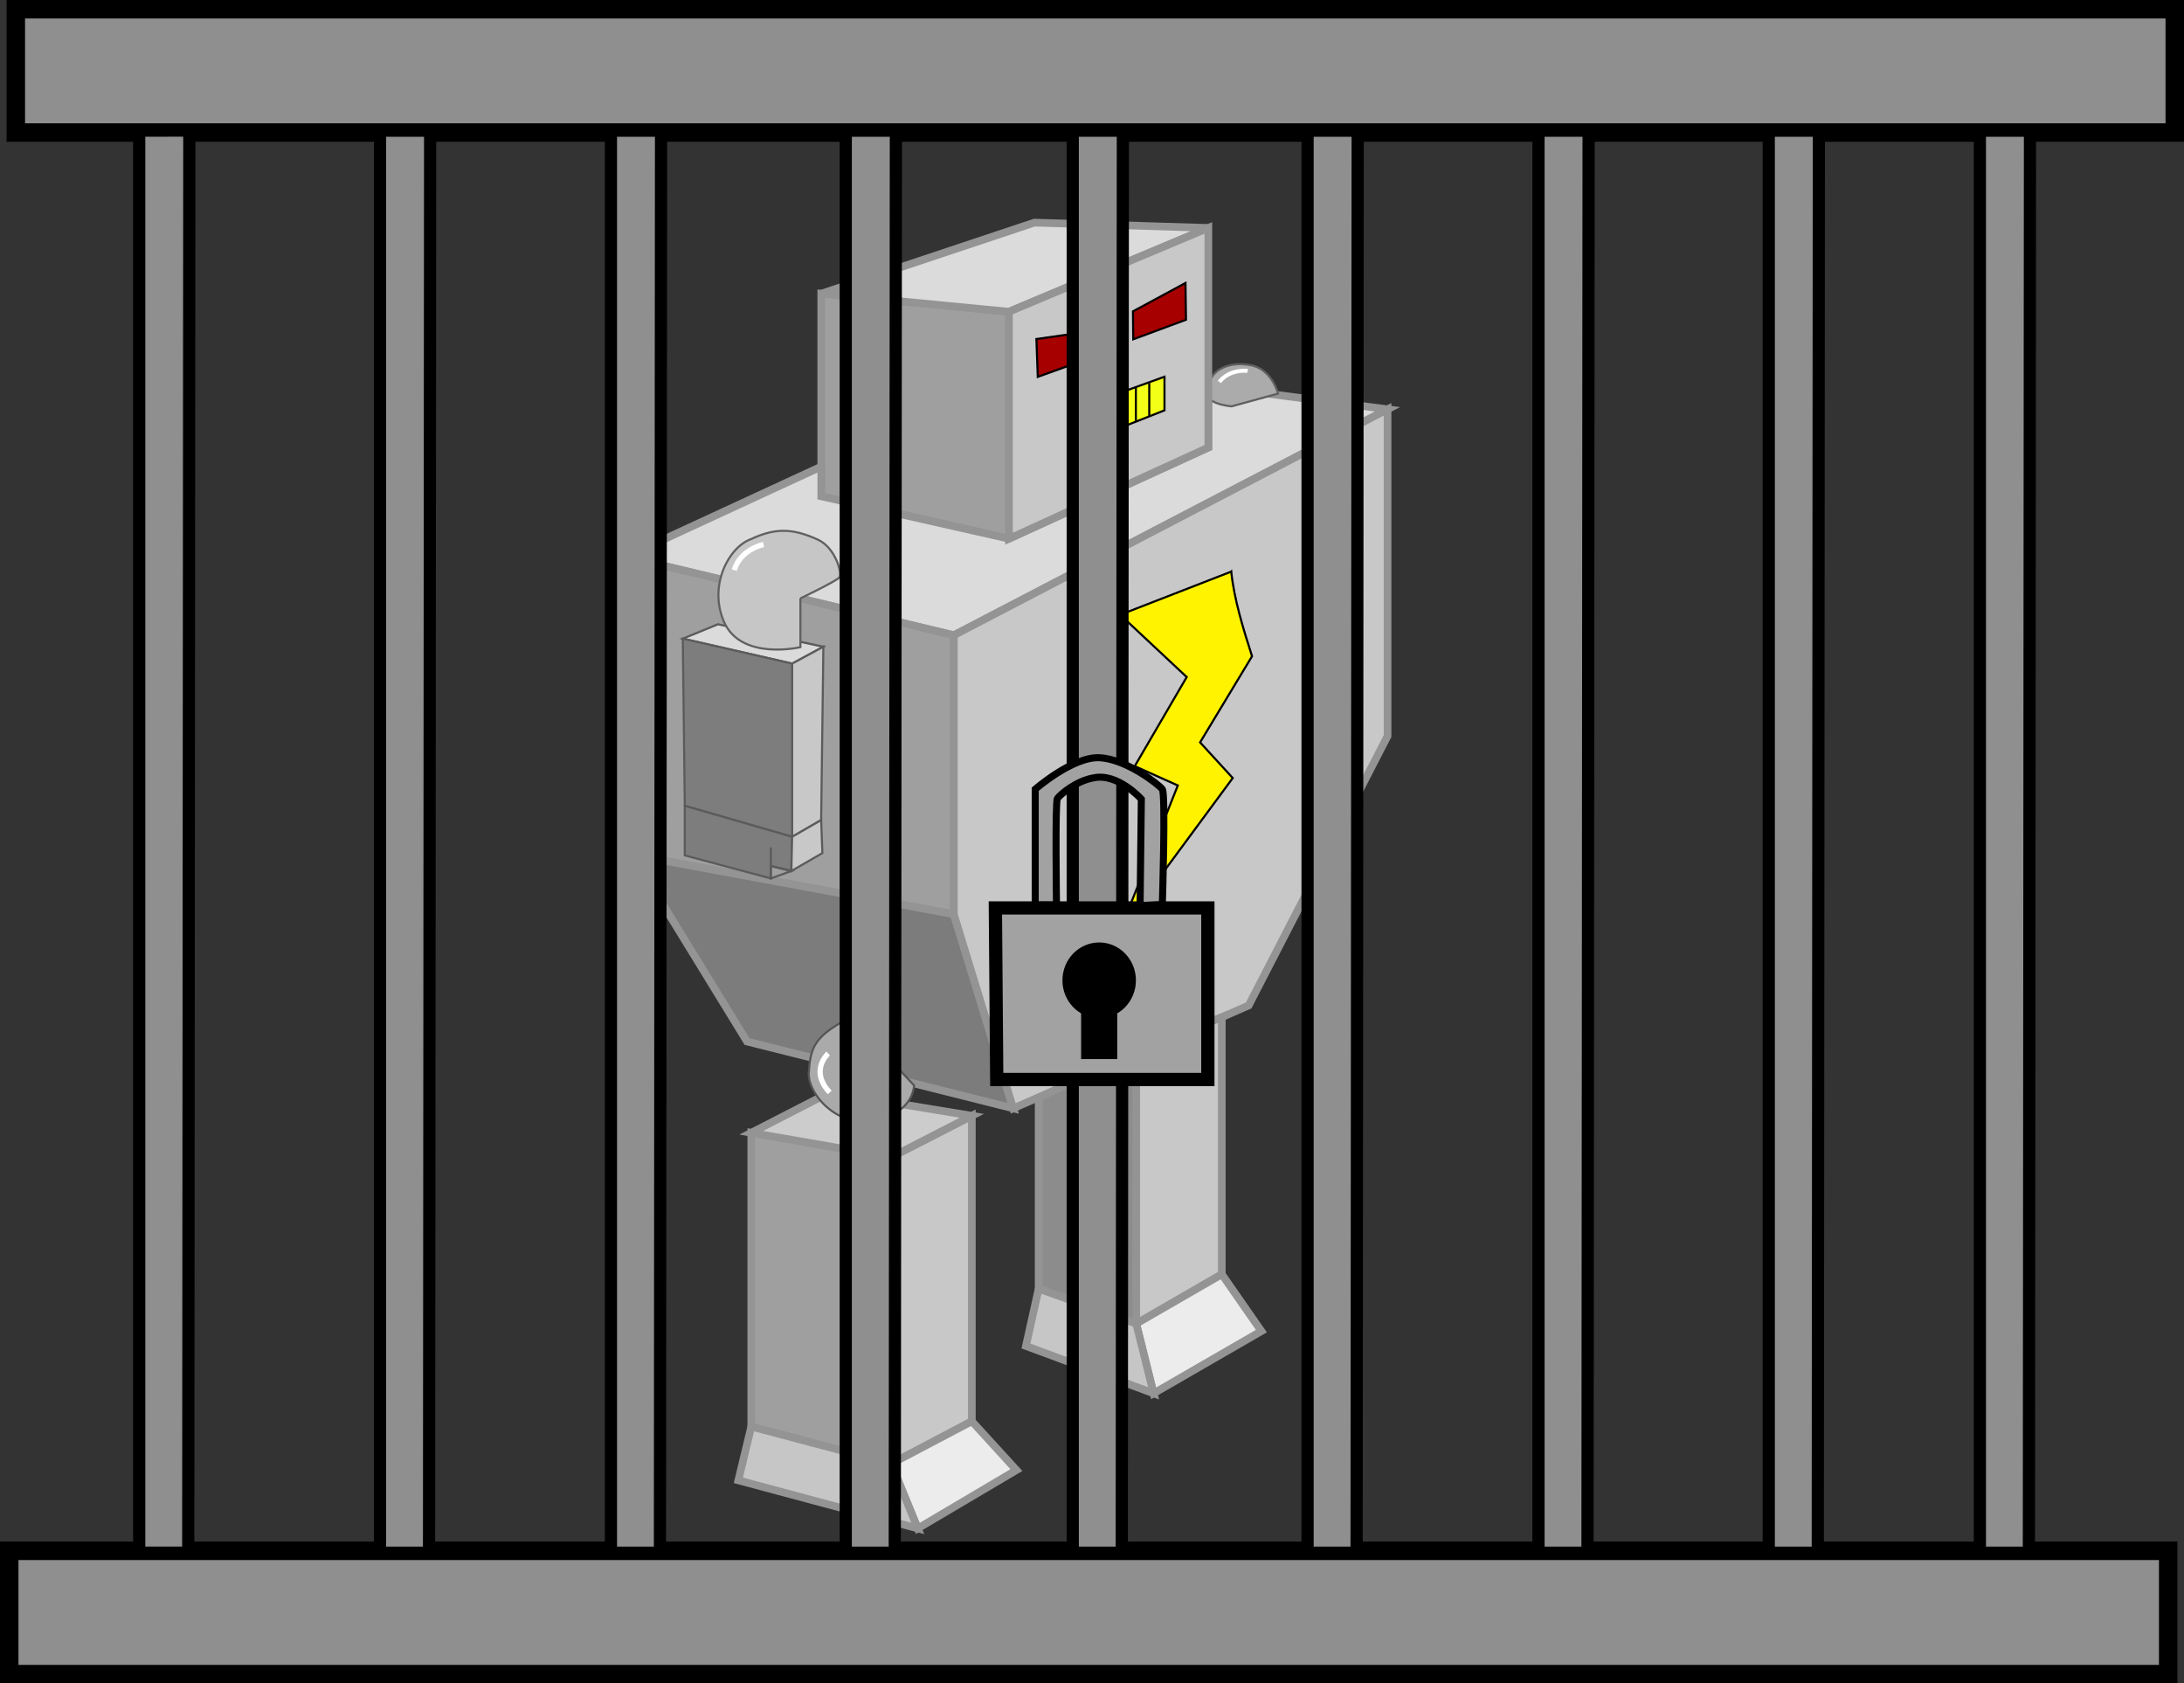 <?xml version="1.0" encoding="UTF-8" standalone="no"?>
<!-- Created with Inkscape (http://www.inkscape.org/) -->

<svg
   xmlns:dc="http://purl.org/dc/elements/1.1/"
   xmlns:cc="http://creativecommons.org/ns#"
   xmlns:rdf="http://www.w3.org/1999/02/22-rdf-syntax-ns#"
   xmlns:svg="http://www.w3.org/2000/svg"
   xmlns="http://www.w3.org/2000/svg"
   xmlns:sodipodi="http://sodipodi.sourceforge.net/DTD/sodipodi-0.dtd"
   xmlns:inkscape="http://www.inkscape.org/namespaces/inkscape"
   width="175.177mm"
   height="134.985mm"
   viewBox="0 0 175.177 134.985"
   version="1.1"
   id="svg6494"
   inkscape:version="0.92.1 r15371"
   sodipodi:docname="botinjail.svg">
  <rect x="0" y="0" width="175.177" height="134.985" fill="#333333" stroke="none"/>
  <defs
     id="defs6488" />
  <sodipodi:namedview
     id="base"
     pagecolor="#ffffff"
     bordercolor="#666666"
     borderopacity="1.0"
     inkscape:pageopacity="0.0"
     inkscape:pageshadow="2"
     inkscape:zoom="0.5"
     inkscape:cx="754.5258"
     inkscape:cy="231.77655"
     inkscape:document-units="mm"
     inkscape:current-layer="layer1"
     showgrid="false"
     inkscape:window-width="1920"
     inkscape:window-height="1001"
     inkscape:window-x="-9"
     inkscape:window-y="-9"
     inkscape:window-maximized="1" />
  <g
     inkscape:label="Layer 1"
     inkscape:groupmode="layer"
     id="layer1"
     transform="translate(-13.502,-101.704)">
    <path
       style="fill:#9f9f9f;fill-opacity:1;stroke:#949494;stroke-width:0.614;stroke-linecap:butt;stroke-linejoin:miter;stroke-miterlimit:4;stroke-dasharray:none;stroke-opacity:1"
       d="m 94.431,126.7 v 18.203 L 79.375,141.5 v -16.247 z"
       id="path7050"
       inkscape:connector-curvature="0" />
    <path
       style="fill:#dbdbdb;fill-opacity:1;stroke:#949494;stroke-width:0.614;stroke-linecap:butt;stroke-linejoin:miter;stroke-miterlimit:4;stroke-dasharray:none;stroke-opacity:1"
       d="m 79.375,125.254 17.097,-5.699 13.95,0.425 -15.992,6.72 -15.056,-1.446"
       id="path7054"
       inkscape:connector-curvature="0" />
    <path
       style="fill:#dbdbdb;fill-opacity:1;stroke:#949494;stroke-width:0.614;stroke-linecap:butt;stroke-linejoin:miter;stroke-miterlimit:4;stroke-dasharray:none;stroke-opacity:1"
       d="m 63.724,146.349 26.284,6.295 34.79,-18.118 -14.375,-1.871 v 4.934 l -15.992,7.315 -15.056,-3.402 v -2.382 z"
       id="path7056"
       inkscape:connector-curvature="0" />
    <path
       style="fill:#ababab;fill-opacity:1;stroke:#606060;stroke-width:0.168px;stroke-linecap:butt;stroke-linejoin:miter;stroke-opacity:1"
       d="m 116.016,133.267 -3.729,1.022 c 0,0 -2.706,-0.204 -1.864,-1.636 0.241,-1.323 1.624,-1.973 3.368,-1.672 1.731,0.298 2.225,2.286 2.225,2.286 z"
       id="path7103"
       inkscape:connector-curvature="0"
       sodipodi:nodetypes="cccscc" />
    <path
       style="fill:#c8c8c8;fill-opacity:1;stroke:#949494;stroke-width:0.614;stroke-linecap:butt;stroke-linejoin:miter;stroke-miterlimit:4;stroke-dasharray:none;stroke-opacity:1"
       d="m 94.431,126.7 15.992,-6.72 v 17.608 l -15.992,7.315 z"
       id="path7052"
       inkscape:connector-curvature="0" />
    <path
       style="fill:#9f9f9f;fill-opacity:1;stroke:#949494;stroke-width:0.614;stroke-linecap:butt;stroke-linejoin:miter;stroke-miterlimit:4;stroke-dasharray:none;stroke-opacity:1"
       d="m 90.008,152.643 v 22.371 L 64.234,170.251 63.724,146.349 Z"
       id="path7058"
       inkscape:connector-curvature="0" />
    <path
       style="fill:#7c7c7c;fill-opacity:1;stroke:#949494;stroke-width:0.614;stroke-linecap:butt;stroke-linejoin:miter;stroke-miterlimit:4;stroke-dasharray:none;stroke-opacity:1"
       d="m 64.234,170.251 9.187,14.971 21.351,5.359 -4.763,-15.566 z"
       id="path7060"
       inkscape:connector-curvature="0" />
    <path
       style="fill:#c8c8c8;fill-opacity:1;stroke:#949494;stroke-width:0.614;stroke-linecap:butt;stroke-linejoin:miter;stroke-miterlimit:4;stroke-dasharray:none;stroke-opacity:1"
       d="m 124.798,134.525 v 26.199 l -11.143,21.606 -18.884,8.251 -4.763,-15.566 V 152.643 Z"
       id="path7064"
       inkscape:connector-curvature="0" />
    <path
       style="fill:#9f9f9f;fill-opacity:1;stroke:#949494;stroke-width:0.614;stroke-linecap:butt;stroke-linejoin:miter;stroke-miterlimit:4;stroke-dasharray:none;stroke-opacity:1"
       d="m 84.989,194.494 v 24.583 l -11.228,-2.977 v -23.562 z"
       id="path7066"
       inkscape:connector-curvature="0" />
    <path
       style="fill:#c8c8c8;fill-opacity:1;stroke:#949494;stroke-width:0.614;stroke-linecap:butt;stroke-linejoin:miter;stroke-miterlimit:4;stroke-dasharray:none;stroke-opacity:1"
       d="m 84.989,194.494 6.465,-3.317 v 24.498 l -6.465,3.402 z"
       id="path7068"
       inkscape:connector-curvature="0" />
    <path
       style="fill:#cccccc;fill-opacity:1;stroke:#949494;stroke-width:0.614;stroke-linecap:butt;stroke-linejoin:miter;stroke-miterlimit:4;stroke-dasharray:none;stroke-opacity:1"
       d="m 73.761,192.537 6.295,-3.232 11.398,1.871 -6.465,3.317 z"
       id="path7070"
       inkscape:connector-curvature="0" />
    <path
       style="fill:#c8c8c8;fill-opacity:1;stroke:#949494;stroke-width:0.614;stroke-linecap:butt;stroke-linejoin:miter;stroke-miterlimit:4;stroke-dasharray:none;stroke-opacity:1"
       d="m 104.638,186.073 v 21.776 l 6.864,-3.963 v -20.62 z"
       id="path7072"
       inkscape:connector-curvature="0" />
    <path
       style="fill:#8c8c8c;fill-opacity:1;stroke:#949494;stroke-width:0.614;stroke-linecap:butt;stroke-linejoin:miter;stroke-miterlimit:4;stroke-dasharray:none;stroke-opacity:1"
       d="m 104.638,207.849 -7.826,-2.807 v -15.311 l 7.826,-3.658 z"
       id="path7074"
       inkscape:connector-curvature="0" />
    <path
       style="fill:#ececec;fill-opacity:1;stroke:#949494;stroke-width:0.614;stroke-linecap:butt;stroke-linejoin:miter;stroke-miterlimit:4;stroke-dasharray:none;stroke-opacity:1"
       d="m 91.454,215.674 3.573,3.913 -7.911,4.678 -2.127,-5.189 z"
       id="path7076"
       inkscape:connector-curvature="0" />
    <path
       style="fill:#c6c6c6;fill-opacity:1;stroke:#949494;stroke-width:0.614;stroke-linecap:butt;stroke-linejoin:miter;stroke-miterlimit:4;stroke-dasharray:none;stroke-opacity:1"
       d="m 87.116,224.266 -14.391,-3.856 1.036,-4.31 11.228,2.977 z"
       id="path7078"
       inkscape:connector-curvature="0" />
    <path
       style="fill:#ececec;fill-opacity:1;stroke:#949494;stroke-width:0.614;stroke-linecap:butt;stroke-linejoin:miter;stroke-miterlimit:4;stroke-dasharray:none;stroke-opacity:1"
       d="m 111.503,203.885 3.173,4.559 -8.644,4.99 -1.394,-5.586 z"
       id="path7080"
       inkscape:connector-curvature="0" />
    <path
       style="fill:#c6c6c6;fill-opacity:1;stroke:#949494;stroke-width:0.614;stroke-linecap:butt;stroke-linejoin:miter;stroke-miterlimit:4;stroke-dasharray:none;stroke-opacity:1"
       d="m 106.032,213.434 -10.24,-3.799 1.021,-4.593 7.826,2.807 z"
       id="path7084"
       inkscape:connector-curvature="0" />
    <path
       style="fill:#dbdbdb;fill-opacity:1;stroke:#5b5b5b;stroke-width:0.171px;stroke-linecap:butt;stroke-linejoin:miter;stroke-opacity:1"
       d="m 71.089,151.763 -2.82,1.153 8.77,2.003 2.505,-1.355 z"
       id="path7120"
       inkscape:connector-curvature="0" />
    <path
       style="fill:#c6c6c6;fill-opacity:1;stroke:#606060;stroke-width:0.168px;stroke-linecap:butt;stroke-linejoin:miter;stroke-opacity:1"
       d="m 77.702,149.688 v 3.91 c 0,0 -4.758,1.127 -6.135,-2.045 -1.245,-2.868 0.361,-5.955 2.165,-6.616 1.894,-0.883 3.297,-0.92 5.413,0.06 1.383,0.662 1.925,2.707 1.684,3.007 -0.241,0.301 -3.128,1.684 -3.128,1.684 z"
       id="path7086"
       inkscape:connector-curvature="0"
       sodipodi:nodetypes="ccsccscc" />
    <path
       style="fill:#aaaaaa;fill-opacity:1;stroke:#555555;stroke-width:0.164px;stroke-linecap:butt;stroke-linejoin:miter;stroke-opacity:1"
       d="m 84.857,186.637 1.961,2.104 c 0,0 -0.01,2.089 -2.932,2.777 -3.367,0.794 -5.784,-2.368 -5.496,-3.983 0.117,-1.769 0.5,-2.641 2.578,-3.839 1.378,-0.775 1.935,-0.473 2.107,-0.174 0.172,0.299 1.783,3.114 1.783,3.114 z"
       id="path7086-3"
       inkscape:connector-curvature="0"
       sodipodi:nodetypes="ccsccscc" />
    <path
       style="fill:#c8c8c8;fill-opacity:1;stroke:#5b5b5b;stroke-width:0.168px;stroke-linecap:butt;stroke-linejoin:miter;stroke-opacity:1"
       d="m 77.039,154.919 v 13.886 l 2.326,-1.343 0.179,-13.898 -2.505,1.355"
       id="path7122"
       inkscape:connector-curvature="0" />
    <path
       style="fill:#7d7d7d;fill-opacity:1;stroke:#5b5b5b;stroke-width:0.168px;stroke-linecap:butt;stroke-linejoin:miter;stroke-opacity:1"
       d="m 77.039,168.805 -8.611,-2.487 -0.159,-13.403 8.77,2.003 v 13.886"
       id="path7124"
       inkscape:connector-curvature="0"
       sodipodi:nodetypes="ccccc" />
    <path
       style="fill:#7d7d7d;fill-opacity:1;stroke:#5b5b5b;stroke-width:0.168px;stroke-linecap:butt;stroke-linejoin:miter;stroke-opacity:1"
       d="m 68.428,166.319 v 3.975 l 6.904,1.85 v -2.488 1.489 l 1.644,0.403 0.063,-2.743 z"
       id="path7126"
       inkscape:connector-curvature="0"
       sodipodi:nodetypes="cccccccc" />
    <path
       style="fill:#c8c8c8;fill-opacity:1;stroke:#5b5b5b;stroke-width:0.168px;stroke-linecap:butt;stroke-linejoin:miter;stroke-opacity:1"
       d="m 76.976,171.548 2.489,-1.437 -0.1,-2.648 -2.326,1.343 z"
       id="path7128"
       inkscape:connector-curvature="0" />
    <path
       style="fill:none;stroke:#5b5b5b;stroke-width:0.168px;stroke-linecap:butt;stroke-linejoin:miter;stroke-opacity:1"
       d="m 75.332,172.144 1.644,-0.596 -1.644,-0.403 z"
       id="path7130"
       inkscape:connector-curvature="0" />
    <path
       style="fill:#fff300;fill-opacity:1;stroke:#000000;stroke-width:0.168px;stroke-linecap:butt;stroke-linejoin:miter;stroke-opacity:1"
       d="m 112.26,147.54 -8.908,3.462 5.335,4.993 -4.168,7.145 3.454,1.548 -4.644,11.67 9.051,-12.266 -2.62,-2.858 4.168,-6.907 c -0.685,-2.136 -1.446,-4.573 -1.667,-6.788 z"
       id="path7132"
       inkscape:connector-curvature="0"
       sodipodi:nodetypes="cccccccccc" />
    <path
       style="fill:#a60000;fill-opacity:1;stroke:#000000;stroke-width:0.171px;stroke-linecap:butt;stroke-linejoin:miter;stroke-opacity:1"
       d="m 96.632,128.891 4.46,-0.638 0.043,2.085 -4.392,1.585 z"
       id="path7134"
       inkscape:connector-curvature="0"
       sodipodi:nodetypes="ccccc" />
    <path
       style="fill:#a60000;fill-opacity:1;stroke:#000000;stroke-width:0.167px;stroke-linecap:butt;stroke-linejoin:miter;stroke-opacity:1"
       d="m 104.377,126.67 4.212,-2.275 0.041,2.949 -4.23,1.569 z"
       id="path7134-4"
       inkscape:connector-curvature="0"
       sodipodi:nodetypes="ccccc" />
    <path
       style="fill:#f3ff17;fill-opacity:1;stroke:#000000;stroke-width:0.168px;stroke-linecap:butt;stroke-linejoin:miter;stroke-opacity:1"
       d="m 99.325,134.651 v 2.947 l 7.579,-2.989 v -2.695 z"
       id="path7151"
       inkscape:connector-curvature="0" />
    <path
       style="fill:none;stroke:#ffffff;stroke-width:0.423;stroke-linecap:butt;stroke-linejoin:miter;stroke-miterlimit:4;stroke-dasharray:none;stroke-opacity:1"
       d="m 74.748,145.366 c 0,0 -1.846,0.357 -2.352,2.054"
       id="path7153"
       inkscape:connector-curvature="0"
       sodipodi:nodetypes="cc" />
    <path
       style="fill:none;stroke:#ffffff;stroke-width:0.423;stroke-linecap:butt;stroke-linejoin:miter;stroke-miterlimit:4;stroke-dasharray:none;stroke-opacity:1"
       d="m 79.934,186.185 c 0,0 -1.545,1.351 0.121,3.12"
       id="path7153-5"
       inkscape:connector-curvature="0"
       sodipodi:nodetypes="cc"
       inkscape:transform-center-x="-0.18690061"
       inkscape:transform-center-y="-0.052422314" />
    <path
       style="fill:none;stroke:#ffffff;stroke-width:0.32;stroke-linecap:butt;stroke-linejoin:miter;stroke-miterlimit:4;stroke-dasharray:none;stroke-opacity:1"
       d="m 113.575,131.443 c 0,0 -1.426,-0.187 -2.269,0.888"
       id="path7153-4"
       inkscape:connector-curvature="0"
       sodipodi:nodetypes="cc" />
    <path
       style="fill:none;stroke:#000000;stroke-width:0.168px;stroke-linecap:butt;stroke-linejoin:miter;stroke-opacity:1"
       d="m 100.209,134.335 v 2.842"
       id="path7185"
       inkscape:connector-curvature="0" />
    <path
       style="fill:none;stroke:#000000;stroke-width:0.168px;stroke-linecap:butt;stroke-linejoin:miter;stroke-opacity:1"
       d="m 101.346,133.956 v 2.821"
       id="path7187"
       inkscape:connector-curvature="0" />
    <path
       style="fill:none;stroke:#000000;stroke-width:0.168px;stroke-linecap:butt;stroke-linejoin:miter;stroke-opacity:1"
       d="m 102.441,133.535 v 2.779"
       id="path7189"
       inkscape:connector-curvature="0" />
    <path
       style="fill:none;stroke:#000000;stroke-width:0.168px;stroke-linecap:butt;stroke-linejoin:miter;stroke-opacity:1"
       d="m 103.535,133.156 v 2.737"
       id="path7191"
       inkscape:connector-curvature="0" />
    <path
       style="fill:none;stroke:#000000;stroke-width:0.168px;stroke-linecap:butt;stroke-linejoin:miter;stroke-opacity:1"
       d="m 104.609,132.798 v 2.695"
       id="path7193"
       inkscape:connector-curvature="0" />
    <path
       style="fill:none;stroke:#000000;stroke-width:0.168px;stroke-linecap:butt;stroke-linejoin:miter;stroke-opacity:1"
       d="m 105.683,132.419 v 2.674"
       id="path7195"
       inkscape:connector-curvature="0" />
    <path
       style="fill:#8f8f8f;fill-opacity:1;stroke:#000000;stroke-width:1.48;stroke-linecap:butt;stroke-linejoin:miter;stroke-miterlimit:4;stroke-dasharray:none;stroke-opacity:1"
       d="M 187.939,102.444 H 14.77 V 112.332 H 187.939 Z"
       id="path5141"
       inkscape:connector-curvature="0" />
    <path
       style="fill:#8f8f8f;fill-opacity:1;stroke:#000000;stroke-width:1.48;stroke-linecap:butt;stroke-linejoin:miter;stroke-miterlimit:4;stroke-dasharray:none;stroke-opacity:1"
       d="M 187.41,226.061 H 14.242 v 9.888 H 187.41 Z"
       id="path5141-9"
       inkscape:connector-curvature="0" />
    <path
       style="fill:#8f8f8f;fill-opacity:1;stroke:#000000;stroke-width:0.979;stroke-linecap:butt;stroke-linejoin:miter;stroke-miterlimit:4;stroke-dasharray:none;stroke-opacity:1"
       d="m 24.668,112.177 v 114.032 h 3.932 l 0.088,-114.034 z"
       id="path5158"
       inkscape:connector-curvature="0"
       sodipodi:nodetypes="ccccc" />
    <path
       style="fill:#8f8f8f;fill-opacity:1;stroke:#000000;stroke-width:0.979;stroke-linecap:butt;stroke-linejoin:miter;stroke-miterlimit:4;stroke-dasharray:none;stroke-opacity:1"
       d="m 43.983,112.183 v 114.032 h 3.932 l 0.088,-114.034 z"
       id="path5158-6"
       inkscape:connector-curvature="0"
       sodipodi:nodetypes="ccccc" />
    <path
       style="fill:#8f8f8f;fill-opacity:1;stroke:#000000;stroke-width:0.979;stroke-linecap:butt;stroke-linejoin:miter;stroke-miterlimit:4;stroke-dasharray:none;stroke-opacity:1"
       d="m 62.504,112.183 v 114.032 h 3.932 l 0.088,-114.034 z"
       id="path5158-0"
       inkscape:connector-curvature="0"
       sodipodi:nodetypes="ccccc" />
    <path
       style="fill:#8f8f8f;fill-opacity:1;stroke:#000000;stroke-width:0.979;stroke-linecap:butt;stroke-linejoin:miter;stroke-miterlimit:4;stroke-dasharray:none;stroke-opacity:1"
       d="m 81.34,112.183 v 114.032 h 3.932 l 0.088,-114.034 z"
       id="path5158-3"
       inkscape:connector-curvature="0"
       sodipodi:nodetypes="ccccc" />
    <path
       style="fill:#8f8f8f;fill-opacity:1;stroke:#000000;stroke-width:0.979;stroke-linecap:butt;stroke-linejoin:miter;stroke-miterlimit:4;stroke-dasharray:none;stroke-opacity:1"
       d="m 99.546,112.183 v 114.032 h 3.932 l 0.088,-114.034 z"
       id="path5158-3-1"
       inkscape:connector-curvature="0"
       sodipodi:nodetypes="ccccc" />
    <path
       style="fill:#8f8f8f;fill-opacity:1;stroke:#000000;stroke-width:0.979;stroke-linecap:butt;stroke-linejoin:miter;stroke-miterlimit:4;stroke-dasharray:none;stroke-opacity:1"
       d="m 118.382,112.183 v 114.032 h 3.932 l 0.088,-114.034 z"
       id="path5158-3-8"
       inkscape:connector-curvature="0"
       sodipodi:nodetypes="ccccc" />
    <path
       style="fill:#8f8f8f;fill-opacity:1;stroke:#000000;stroke-width:0.979;stroke-linecap:butt;stroke-linejoin:miter;stroke-miterlimit:4;stroke-dasharray:none;stroke-opacity:1"
       d="m 136.903,112.183 v 114.032 h 3.932 l 0.088,-114.034 z"
       id="path5158-3-3"
       inkscape:connector-curvature="0"
       sodipodi:nodetypes="ccccc" />
    <path
       style="fill:#8f8f8f;fill-opacity:1;stroke:#000000;stroke-width:0.979;stroke-linecap:butt;stroke-linejoin:miter;stroke-miterlimit:4;stroke-dasharray:none;stroke-opacity:1"
       d="m 155.373,112.183 v 114.032 h 3.932 l 0.088,-114.034 z"
       id="path5158-3-5"
       inkscape:connector-curvature="0"
       sodipodi:nodetypes="ccccc" />
    <path
       style="fill:#8f8f8f;fill-opacity:1;stroke:#000000;stroke-width:0.979;stroke-linecap:butt;stroke-linejoin:miter;stroke-miterlimit:4;stroke-dasharray:none;stroke-opacity:1"
       d="m 172.306,112.183 v 114.032 h 3.932 l 0.088,-114.034 z"
       id="path5158-3-4"
       inkscape:connector-curvature="0"
       sodipodi:nodetypes="ccccc" />
    <path
       style="fill:#a2a2a2;fill-opacity:1;stroke:#000000;stroke-width:1.065;stroke-linecap:butt;stroke-linejoin:miter;stroke-miterlimit:4;stroke-dasharray:none;stroke-opacity:1"
       d="m 93.34,174.51 h 17.043 v 13.758 H 93.45 Z"
       id="path5250"
       inkscape:connector-curvature="0"
       sodipodi:nodetypes="ccccc" />
    <g
       id="g5266"
       transform="translate(3.772,-36.562)">
      <ellipse
         ry="3.04"
         rx="2.947"
         cy="216.879"
         cx="97.894"
         id="path5260"
         style="opacity:1;fill:#000000;fill-opacity:1;stroke-width:1.065;stroke-miterlimit:4;stroke-dasharray:none" />
      <rect
         y="218.329"
         x="96.444"
         height="4.864"
         width="2.9"
         id="rect5262"
         style="opacity:1;fill:#000000;fill-opacity:1;stroke-width:1.065;stroke-miterlimit:4;stroke-dasharray:none" />
    </g>
    <path
       style="fill:#a2a2a2;fill-opacity:1;stroke:#000000;stroke-width:0.565;stroke-linecap:butt;stroke-linejoin:miter;stroke-miterlimit:4;stroke-dasharray:none;stroke-opacity:1"
       d="m 96.536,174.252 v -9.261 c 0,0 2.993,-2.619 5.145,-2.526 2.152,0.093 4.771,2.152 5.051,2.526 0.281,0.374 0,9.238 0,9.238 l -1.785,0.089 0.101,-8.532 c 0,0 -1.894,-2.128 -3.835,-1.707 -1.45,0.257 -2.713,1.38 -2.9,1.66 -0.187,0.281 -0.07,8.513 -0.07,8.513 z"
       id="path5268"
       inkscape:connector-curvature="0"
       sodipodi:nodetypes="ccccccccccc" />
  </g>
</svg>

